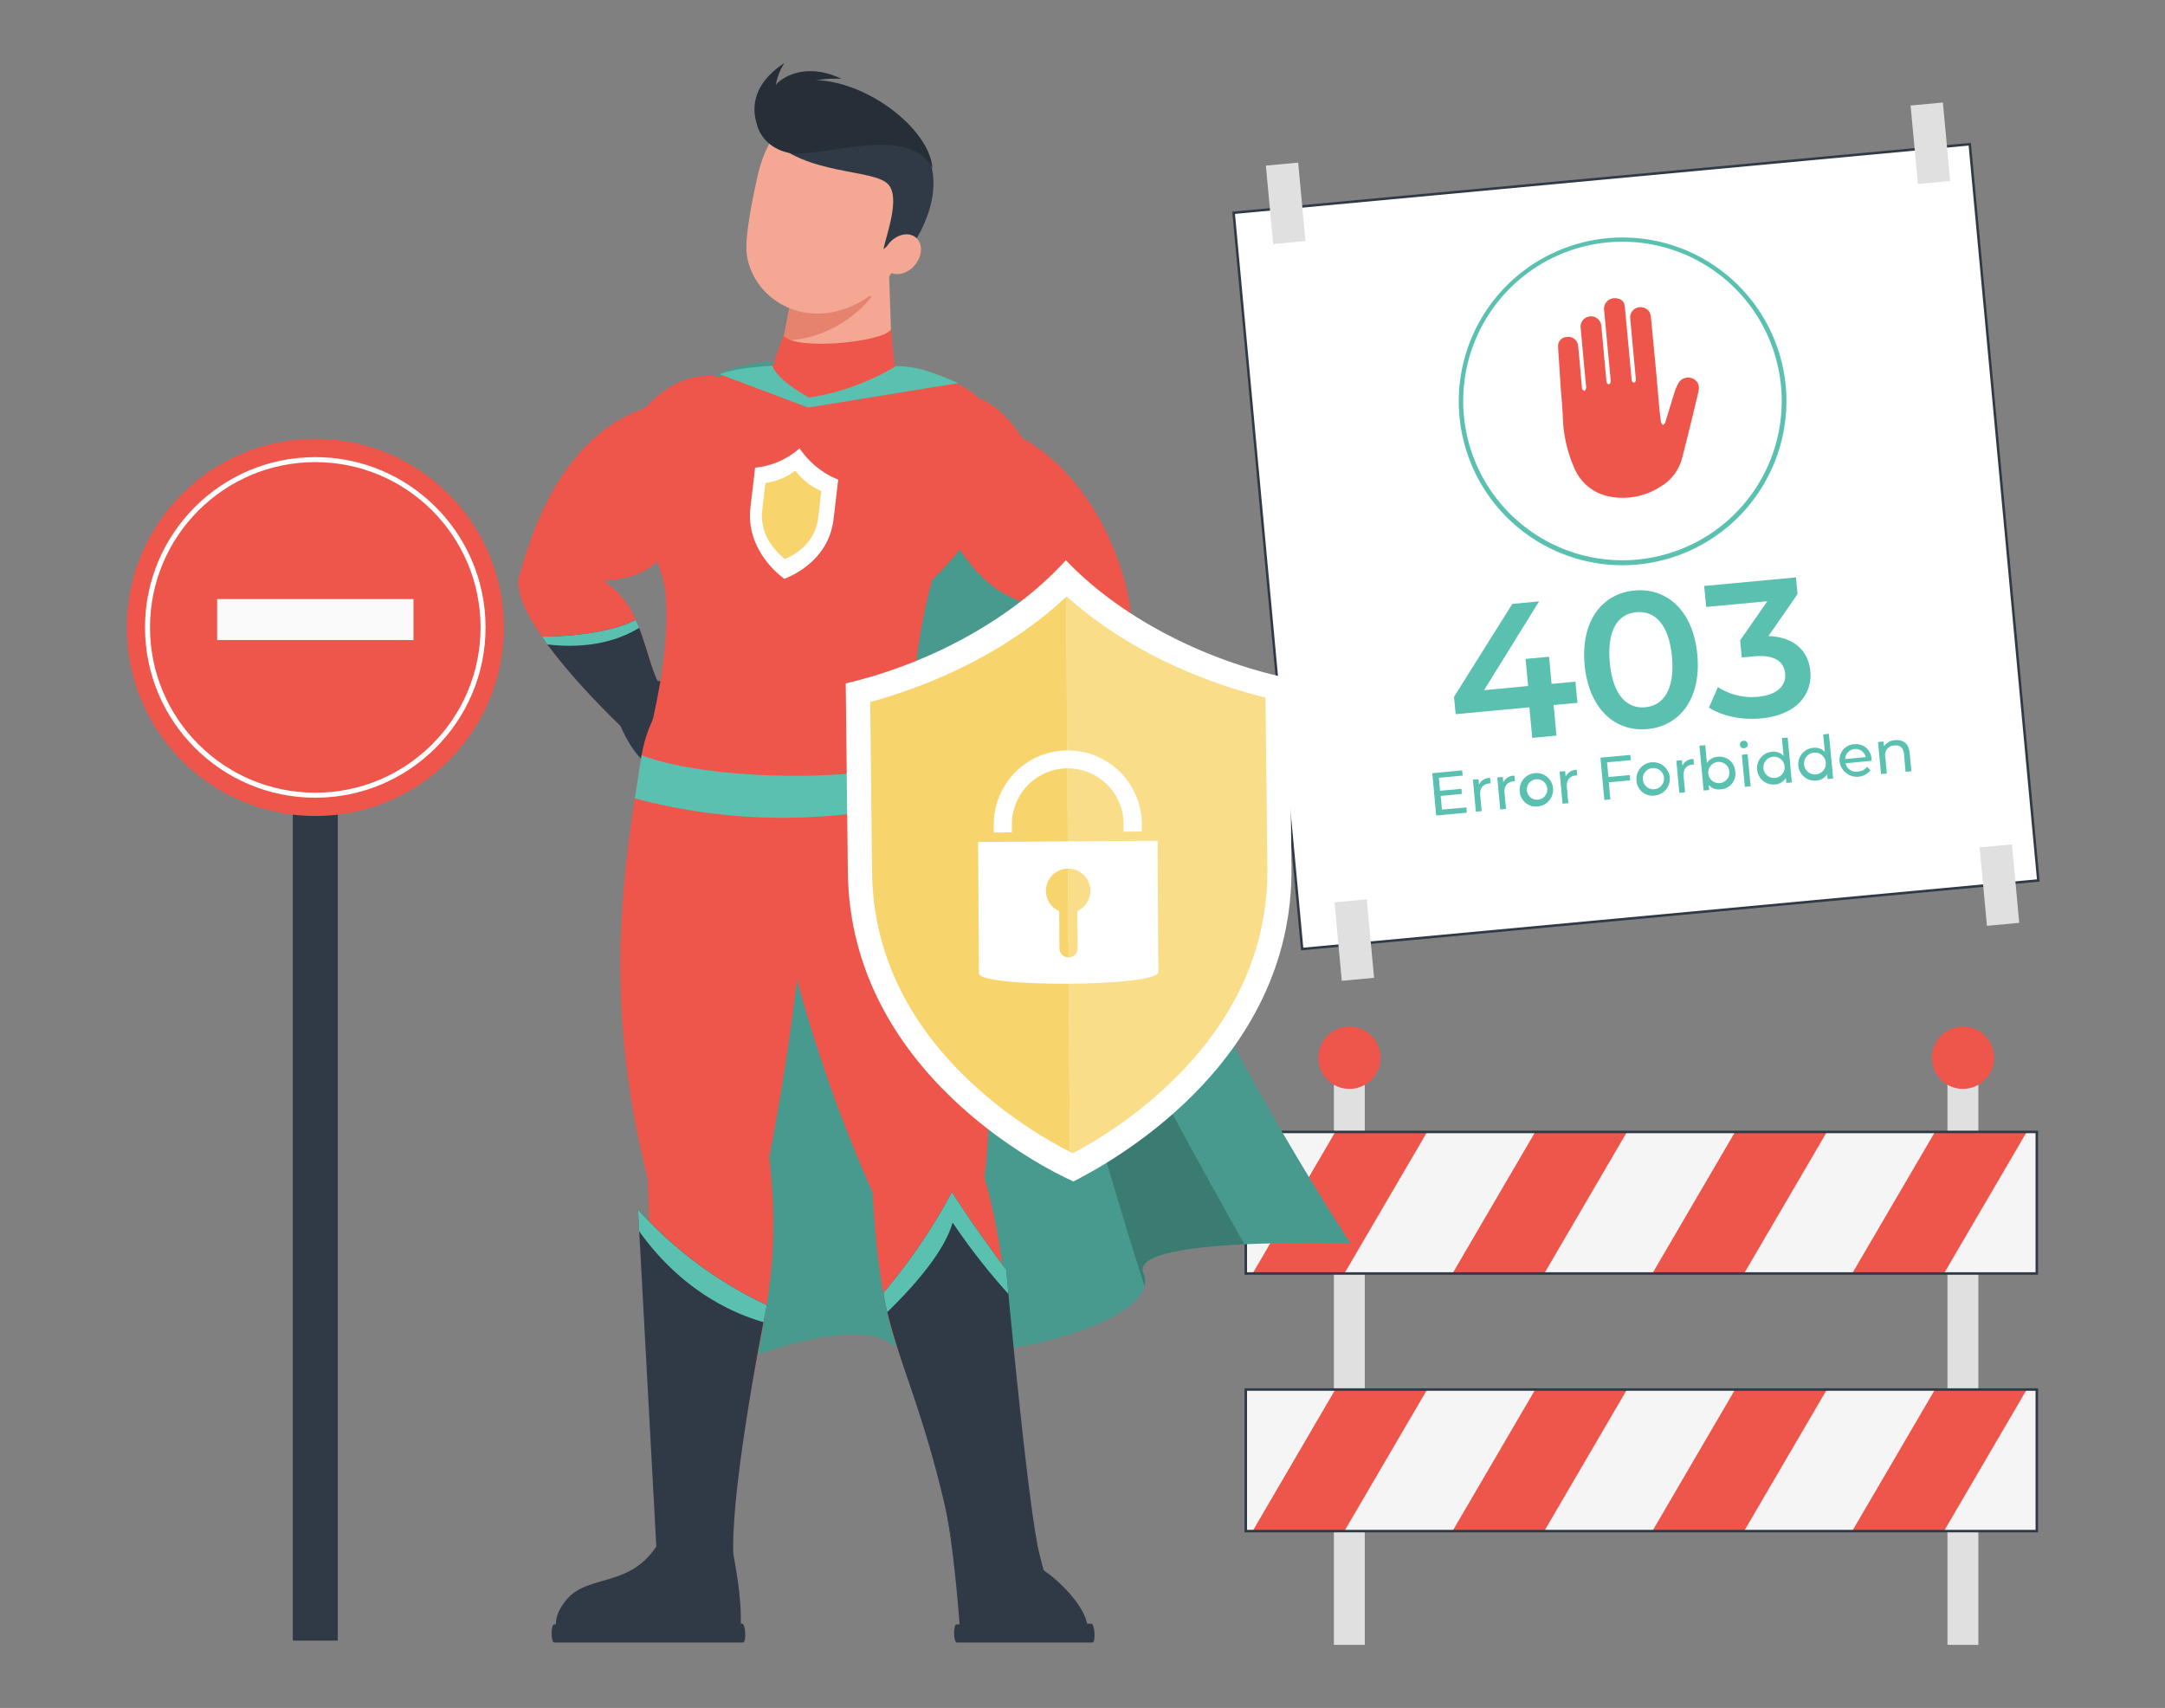 <svg xmlns="http://www.w3.org/2000/svg" xmlns:xlink="http://www.w3.org/1999/xlink" width="865.76" height="682.89" viewBox="0 0 865.76 682.89"><rect x="0" y="0" width="865.76" height="682.89" fill="#808080" stroke="none"/><defs><clipPath id="a"><rect x="498.17" y="452.58" width="316.33" height="56.6" fill="#ee564b" stroke="#303a46" stroke-miterlimit="10"/></clipPath><clipPath id="b"><rect x="498.17" y="555.58" width="316.33" height="56.6" fill="#ee564b" stroke="#303a46" stroke-miterlimit="10"/></clipPath></defs><rect x="533.41" y="430.68" width="12.35" height="226.98" fill="#e0e0e0"/><path d="M552.07,422.91a12.45,12.45,0,1,1-12.45-12.44h0a12.43,12.43,0,0,1,12.45,12.42Z" fill="#ee564b"/><rect x="778.77" y="430.68" width="12.35" height="226.98" fill="#e0e0e0"/><path d="M797.42,422.91A12.45,12.45,0,1,1,785,410.47h0a12.43,12.43,0,0,1,12.44,12.43Z" fill="#ee564b"/><rect x="117.08" y="306.97" width="18" height="349" fill="#303a46"/><rect x="498.17" y="452.58" width="316.33" height="56.6" fill="#ee564b"/><g clip-path="url(#a)"><polygon points="533.96 452.58 533.41 453.52 500.91 509.18 498.16 509.18 498.16 452.58 533.96 452.58" fill="#f5f5f5"/><polygon points="613.92 452.58 580.84 509.18 537.61 509.18 550.76 486.69 570.7 452.58 613.92 452.58" fill="#f5f5f5"/><polygon points="693.83 452.58 660.76 509.18 617.54 509.18 650.61 452.58 693.83 452.58" fill="#f5f5f5"/><polygon points="773.76 452.6 740.66 509.18 697.45 509.18 730.53 452.6 773.76 452.6" fill="#f5f5f5"/><polygon points="814.49 452.6 814.49 509.18 777.38 509.18 810.46 452.6 814.49 452.6" fill="#f5f5f5"/></g><rect x="498.17" y="452.58" width="316.33" height="56.6" fill="none" stroke="#303a46" stroke-miterlimit="10"/><rect x="498.17" y="555.58" width="316.33" height="56.6" fill="#ee564b"/><g clip-path="url(#b)"><polygon points="533.96 555.58 533.41 556.52 500.91 612.18 498.16 612.18 498.16 555.58 533.96 555.58" fill="#f5f5f5"/><polygon points="613.92 555.58 580.84 612.18 537.61 612.18 550.76 589.69 570.7 555.58 613.92 555.58" fill="#f5f5f5"/><polygon points="693.83 555.58 660.76 612.18 617.54 612.18 650.61 555.58 693.83 555.58" fill="#f5f5f5"/><polygon points="773.76 555.6 740.66 612.18 697.45 612.18 730.53 555.6 773.76 555.6" fill="#f5f5f5"/><polygon points="814.49 555.6 814.49 612.18 777.38 612.18 810.46 555.6 814.49 555.6" fill="#f5f5f5"/></g><rect x="498.17" y="555.58" width="316.33" height="56.6" fill="none" stroke="#303a46" stroke-miterlimit="10"/><circle cx="126.08" cy="250.86" r="75.4" fill="#ee564b"/><circle cx="126.08" cy="250.86" r="67.09" fill="none" stroke="#fff" stroke-miterlimit="10" stroke-width="2"/><rect x="86.83" y="239.53" width="78.52" height="16.38" fill="#fafafa"/><rect x="506.38" y="70.73" width="295.65" height="295.65" transform="translate(-17.45 61.6) rotate(-5.32)" fill="#fff" stroke="#303a46" stroke-miterlimit="10"/><rect x="507.64" y="65.55" width="12.97" height="31.5" transform="translate(-5.32 48.02) rotate(-5.32)" fill="#e0e0e0"/><rect x="535.08" y="360.13" width="12.97" height="31.5" transform="translate(-32.52 51.83) rotate(-5.32)" fill="#e0e0e0"/><rect x="765.46" y="41.52" width="12.97" height="31.5" transform="translate(-1.99 71.82) rotate(-5.32)" fill="#e0e0e0"/><rect x="793.07" y="338.14" width="12.97" height="31.5" transform="translate(-29.37 75.66) rotate(-5.32)" fill="#e0e0e0"/><circle cx="648.82" cy="160.46" r="64.66" transform="translate(76.57 505.78) rotate(-45)" fill="#fff"/><path d="M648.74,226a65.52,65.52,0,1,1,65.36-71.67h0a65.67,65.67,0,0,1-59.22,71.38C652.82,225.92,650.78,226,648.74,226Zm.1-129.35c-2,0-4,.1-6,.28a63.68,63.68,0,1,0,6-.28Z" fill="#5ac1b1"/><path d="M678.85,153a4.54,4.54,0,0,0-6.3-1.28,4.6,4.6,0,0,0-1,.91,16,16,0,0,0-2,4.46c-1.27,3.92-2.38,7.88-3.62,11.81-.13.41-.62.72-.95,1.08-.27-.4-.71-.78-.77-1.23-.31-2.23-.57-4.48-.77-6.73-.41-4.43-.77-8.86-1.17-13.28-.68-7.43-1.42-14.88-2.12-22.3a4.72,4.72,0,0,0-1-2.31,4.36,4.36,0,0,0-5-.89,4.1,4.1,0,0,0-2.22,4.27q1.08,11.83,2.19,23.65a3.51,3.51,0,0,1,0,1.12c-.1.29-.44.68-.71.71a1.17,1.17,0,0,1-.81-.57,2.87,2.87,0,0,1-.17-1.08l-2.57-27.49a14.15,14.15,0,0,0-.2-1.72,3.2,3.2,0,0,0-2.84-2.77,4.29,4.29,0,0,0-5.25,3,4.44,4.44,0,0,0-.07,1.92q1.25,13.55,2.52,27.06a7.13,7.13,0,0,1,0,1.6,1,1,0,0,1-.64.71,1,1,0,0,1-.82-.52,4.59,4.59,0,0,1-.23-1.42c-.68-7.23-1.33-14.46-2-21.69a4.16,4.16,0,0,0-8.27.8q1.05,11.53,2.13,23a4.9,4.9,0,0,1,.09,1.43,4.74,4.74,0,0,1-.67,1.15c-.33-.34-.91-.66-.95-1-.32-2.77-.52-5.58-.77-8.37s-.52-5.93-.84-8.87a3.91,3.91,0,0,0-4.31-3.46l-.32.05a3.6,3.6,0,0,0-3.36,3.83,2.45,2.45,0,0,0,0,.27q.57,8.7,1.13,17.41h0c.33,3.53.61,7.12.78,10.61a53.7,53.7,0,0,0,4.67,20.46,19,19,0,0,0,14.25,11.24,27.54,27.54,0,0,0,20.11-4,18.52,18.52,0,0,0,8.54-11c2.35-9,4.52-18,6.65-27A5.15,5.15,0,0,0,678.85,153Z" fill="#ee564b"/><path d="M586.38,322.83l.18,2.1-12.26,1.14-1.53-16.92L584.71,308l.2,2.09-9.52.9.47,5.18,8.55-.78.19,2.05-8.48.8.51,5.45Z" fill="#5ac1b1"/><path d="M595.88,311l.21,2.25h-.54c-2.48.23-3.89,1.89-3.63,4.7l.59,6.38-2.32.21L589,311.75l2.23-.21.2,2.15A4.91,4.91,0,0,1,595.88,311Z" fill="#5ac1b1"/><path d="M605.6,310.13l.22,2.24h-.53c-2.49.24-3.9,1.9-3.63,4.7l.58,6.38-2.32.21-1.18-12.82,2.22-.2.2,2.15A4.89,4.89,0,0,1,605.6,310.13Z" fill="#5ac1b1"/><path d="M607.74,316.51a6.69,6.69,0,1,1,7.39,5.91l-.11,0a6.41,6.41,0,0,1-7.23-5.47A3.59,3.59,0,0,1,607.74,316.51Zm11-1a4.09,4.09,0,1,0,0,.3c0-.1,0-.2,0-.3Z" fill="#5ac1b1"/><path d="M630.53,307.81l.21,2.24h-.54c-2.48.22-3.89,1.89-3.63,4.69l.6,6.39-2.33.21-1.18-12.82,2.22-.2.2,2.15A4.87,4.87,0,0,1,630.53,307.81Z" fill="#5ac1b1"/><path d="M642.65,304.78l.55,5.89,8.55-.78.14,2.11-8.55.79.65,6.84-2.43.23L640,302.94l11.93-1.11.2,2.11Z" fill="#5ac1b1"/><path d="M654.42,312.17a6.68,6.68,0,1,1,7.37,5.91h-.09a6.4,6.4,0,0,1-7.23-5.43C654.45,312.49,654.44,312.33,654.42,312.17Zm11-1a4.24,4.24,0,1,0,0,.32c0-.11,0-.21,0-.32Z" fill="#5ac1b1"/><path d="M677.21,303.45l.22,2.24h-.55c-2.47.22-3.88,1.89-3.63,4.7l.6,6.38-2.32.21-1.18-12.82,2.22-.2.2,2.15A4.89,4.89,0,0,1,677.21,303.45Z" fill="#5ac1b1"/><path d="M693.93,308.48a6.25,6.25,0,0,1-5.31,7.07l-.56.05a5.4,5.4,0,0,1-4.77-1.74l.2,2-2.23.22-1.67-17.93,2.32-.22.66,7.12a5.48,5.48,0,0,1,4.27-2.46,6.24,6.24,0,0,1,7,5.32A4.89,4.89,0,0,1,693.93,308.48Zm-2.35.23a4.24,4.24,0,1,0,0,.33C691.61,308.93,691.6,308.82,691.58,308.71Z" fill="#5ac1b1"/><path d="M695.77,297.85a1.52,1.52,0,0,1,1.37-1.66h.05a1.51,1.51,0,0,1,1.71,1.28v0a1.52,1.52,0,0,1-1.34,1.69h-.08a1.5,1.5,0,0,1-1.7-1.26S695.77,297.88,695.77,297.85Zm.77,3.93,2.32-.21,1.2,12.82-2.32.21Z" fill="#5ac1b1"/><path d="M714.88,294.91l1.67,17.93-2.22.2-.19-2a5.43,5.43,0,0,1-4.36,2.61,6.56,6.56,0,1,1-1.22-13.07,5.44,5.44,0,0,1,4.66,1.63l-.66-7.12Zm-1.22,11.73a4.25,4.25,0,1,0,0,.32C713.69,306.86,713.67,306.75,713.66,306.64Z" fill="#5ac1b1"/><path d="M731.35,293.38l1.72,17.92-2.22.21-.19-2a5.44,5.44,0,0,1-4.37,2.6A6.56,6.56,0,0,1,725.08,299a5.46,5.46,0,0,1,4.66,1.64l-.66-7Zm-1.21,11.74a4.36,4.36,0,1,0,0,.32Z" fill="#5ac1b1"/><path d="M748.41,304.19l-10.38,1a4.27,4.27,0,0,0,5,3.3,4.76,4.76,0,0,0,3.56-1.88L748,308a7,7,0,0,1-12.35-3.36,6.29,6.29,0,0,1,5.4-7.08l.42,0a6.2,6.2,0,0,1,6.9,5.4c0,.2,0,.4,0,.59A3.75,3.75,0,0,1,748.41,304.19Zm-10.54-.7,8.22-.77a4.16,4.16,0,0,0-8.22.77Z" fill="#5ac1b1"/><path d="M763.66,301l.69,7.36-2.33.23-.65-7.12c-.24-2.51-1.61-3.64-3.8-3.42a3.82,3.82,0,0,0-3.75,3.88,3.2,3.2,0,0,0,.09.75l.61,6.59-2.32.21L751,296.69l2.22-.22.19,1.94a5.5,5.5,0,0,1,4.43-2.48C760.94,295.66,763.31,297.26,763.66,301Z" fill="#5ac1b1"/><path d="M630.81,281l-9.53.89,1.14,12.23-9.7.91-1.14-12.23-29.48,2.75-.65-6.94,23.31-37.16,10.7-1-22,35.5,17.61-1.66-1-10.83,9.39-.89,1,10.86,9.54-.89Z" fill="#5ac1b1"/><path d="M633.67,265.87c-1.63-17.69,7.12-28.6,19.94-29.78s23.47,7.9,25.13,25.63-7.13,28.6-19.94,29.8S635.33,283.51,633.67,265.87Zm34.94-3.25c-1.21-13-6.85-18.52-14.24-17.85s-11.84,7.12-10.63,20.17,6.85,18.51,14.16,17.85S669.82,275.62,668.61,262.62Z" fill="#5ac1b1"/><path d="M723.93,268.33c.84,9.09-5.27,17.57-19.74,18.91-7.61.72-15.44-.88-20.81-4.34l3.59-8.18a25.2,25.2,0,0,0,16.26,3.85c7.12-.67,11.1-4.27,10.63-9.21s-4.28-7.68-12.44-6.93l-4.92.46-.64-6.84,10.88-15.66-24.47,2.28-.79-8.39,36.71-3.42.62,6.69-11.63,16.77C717.4,254.66,723.17,260.25,723.93,268.33Z" fill="#5ac1b1"/><path d="M540.12,497.19s-21.4-.69-42.49.32c-21.9,1.06-43.49,4-40.41,11.51a8,8,0,0,1,.44,5c-4.4,20.2-84.28,35.31-101.9,22.91-13.15-9.25-49.41,2.64-64.26,9.06-28.29-189.36-29.08-382.94-4-396.41s94.47,3.59,94.47,3.59,35.19,9.31,49.54,105.55S540.12,497.19,540.12,497.19Z" fill="#5ac1b1"/><path d="M540.12,497.19s-21.4-.69-42.49.32c-21.9,1.06-43.49,4-40.41,11.51a8,8,0,0,1,.44,5c-4.4,20.2-84.28,35.31-101.9,22.91-13.15-9.25-49.41,2.64-64.26,9.06-28.29-189.36-29.08-382.94-4-396.41s94.47,3.59,94.47,3.59,35.19,9.31,49.54,105.55S540.12,497.19,540.12,497.19Z" opacity="0.2"/><path d="M457.22,509a8,8,0,0,1,.44,5C436,448,385,259.33,403.53,310.76c17.75,49.59,73.46,150.05,94.1,186.75C475.73,498.57,454.14,501.47,457.22,509Z" opacity="0.2"/><path d="M284.85,199.63c-20.58,25.17-24.36,31.28-43.62,32.6a33.67,33.67,0,0,1,13,15.61h.06c5.67,12.4,6.49,26.88,16.37,35l-11.84,11.64-3,3s-.44-.37-1.19-1.07c-5.16-4.78-25.68-24.1-37.89-41.85-7.18-10.33-11.52-20.08-8.5-26.19,4.91-17.75,17.5-54.19,49.53-65.08,21-22.85,41.61-10.57,48.91-1.07C316.39,175,306.57,202.14,284.85,199.63Z" fill="#ee564b"/><path d="M270.63,282.84l-11.84,11.64-4.21,1.95c-4.85-4.53-23.35-21.9-35.69-38.77-.76-1-1.51-2.08-2.2-3.08,6.1-.07,25.74-.57,37.51-6.74h.06a31,31,0,0,1,1.32,3.21C260.12,262.63,261.56,275.41,270.63,282.84Z" fill="#303a46"/><path d="M255.58,251.05c-13,7.93-27.94,7.68-36.69,6.61-.76-1-1.51-2.08-2.2-3.08,6.1-.07,25.74-.57,37.51-6.74h.06A31,31,0,0,1,255.58,251.05Z" fill="#5ac1b1"/><path d="M261.76,272.09s13.48,1.25,17.56,4.8a5.4,5.4,0,0,1,1.33,6.67c7.25,4.08,0,19.91-12.67,23.81s-21-20-21-20S248.94,272.94,261.76,272.09Z" fill="#303a46"/><path d="M431.86,656.11H386.12a5.39,5.39,0,0,1-2.05-1.83c-2.36-34-5.75-50.4-5.75-50.4l31.86-1.29,7.21,25.3C428.06,635.19,440.78,650.83,431.86,656.11Z" fill="#303a46"/><path d="M382.65,656.73h54.23c1.37,0,.91-7.54-.47-7.54l-53.9.3C381.1,649.49,381.24,656.73,382.65,656.73Z" fill="#303a46"/><path d="M363.76,293.83c7.4,19.91,38.89,111.14,29.9,176.82,12.37,43.68,8.48,80.68,19.63,144.47l-32.46,1.71c-13.19-77.83-27.71-63-31.91-140.06-26.75-60.43-40.62-117.69-47.74-176.64C294.26,255.7,348.82,232.36,363.76,293.83Z" fill="#ee564b"/><path d="M381.17,620.15s-2.43-23.17-17.7-67.41c-4.74-13.6-7.31-22.6-8.65-28.14a58.13,58.13,0,0,1-1.5-7.74,229.91,229.91,0,0,0,27.34-40.22c9.93,15.54,21.76,31.09,21.76,31.09s.3,3.65.83,9.63c2.4,25,8.84,91.27,12.72,105.3C420.77,640,390.59,649.92,381.17,620.15Z" fill="#303a46"/><path d="M403.25,517.36a256.08,256.08,0,0,1-22.32-28.57c-3.54,12.84-18.41,28.38-26.11,35.81a58.13,58.13,0,0,1-1.5-7.74,229.91,229.91,0,0,0,27.34-40.22c9.93,15.54,21.76,31.09,21.76,31.09S402.72,511.38,403.25,517.36Z" fill="#5ac1b1"/><path d="M325.37,302.27q-.11,3.92-.24,7.79-.3,8.4-.75,16.59a1001.65,1001.65,0,0,1-16.77,136c6.55,59.17-8.33,70.2-15.06,154.86l-29.34-.39c-.07-34.36-2.07-76.91-4.15-145.81-16.26-63.38-11.32-112-5.2-152.16.83-5.45,1.68-10.75,2.51-15.91l.21-1.3C264.9,254.09,330,238.76,325.37,302.27Z" fill="#ee564b"/><path d="M292.55,617.52c2.62,14,4.49,25,3.4,37.64l-71.06,1.38s-7-6.85,1.81-17.12,25.63-4.33,36.51-22.29Z" fill="#303a46"/><path d="M221.66,656.73h75.5c1.37,0,1-7.54-.37-7.54l-75.17.3C220.2,649.49,220.25,656.73,221.66,656.73Z" fill="#303a46"/><path d="M306.66,521.83s-.51,2.52-1.37,6.8c-3.58,18.69-13.16,70.87-12,94.35-13.34,15.92-30.68-1.76-30.68-1.76l-7-129-.48-8.69A160.65,160.65,0,0,0,306.66,521.83Z" fill="#303a46"/><path d="M306.66,521.83s-.51,2.52-1.37,6.8c-25.92-7.55-41.87-25.3-49.7-36.38l-.48-8.69A160.65,160.65,0,0,0,306.66,521.83Z" fill="#5ac1b1"/><path d="M258.56,298.17c0,15,106.51,10.66,106.51-4.34a217.51,217.51,0,0,1,7.71-61.95c31.93-31.28,30-55.56,21.93-68.74-13.95-22.71-84.44-21.43-109.82-11.66-10.07,3.88-23.61,19.67-27.94,44.86-2.22,12.94,7.31,28,8.82,38.49C269.26,259.05,259.26,294.69,258.56,298.17Z" fill="#ee564b"/><path d="M325,161.78c5.26-4.17,26.22-10.61,31.8-15.18l-1.26-36.39-20.61-2a61.07,61.07,0,0,0-17.1,4l-4.64,24-1,5.19C309.78,146.44,314.41,152.6,325,161.78Z" fill="#f4a793"/><path d="M348.55,118.45c-3.23,5-16.77,17.72-35.41,17.68l4-20.73Z" fill="#e6836f"/><path d="M302.93,70.52c-1.62,7.17-4.95,22.91-4.4,30.15a23.67,23.67,0,0,0,1.29,6c4.67,13.38,18.8,20.83,32.72,18.19l1.45-.29A37.31,37.31,0,0,0,356.8,108.8a94.18,94.18,0,0,0,10.12-18.89c7.88-21.52-7.33-40.39-26.61-44.74S308,48.17,302.93,70.52Z" fill="#f4a793"/><path d="M360.46,104.12c4-7.08-1.32-10-7.18-4.45,1-5.34,7.09-21,1.7-26.18-6.09-6-32.91-3.4-47.31-18.42,0,0,10.74-23.54,46-9.64C393.44,66.53,360.46,104.12,360.46,104.12Z" fill="#303a46"/><ellipse cx="360.7" cy="101.66" rx="8.69" ry="6.75" transform="translate(51.99 314.12) rotate(-50.28)" fill="#f4a793"/><path d="M313.29,134c3.53,6.29,39.76,3,43-2.27l2,20.13L324.62,171,307,151.64Z" fill="#ee564b"/><path d="M372.84,67.22c-1-17.62-35.1-42.49-59.56-33.25C296.78,40.19,300.65,57.71,315,61,327.69,63.93,362.77,48.75,372.84,67.22Z" fill="#303a46"/><path d="M310.23,34a22.74,22.74,0,0,1,3.44-8.78c-19.14,12.54-9.61,27.53-9.39,28.17,7.59-23,25.71-22,32.14-21.91C319.87,23.71,310.4,33.33,310.23,34Z" fill="#303a46"/><g opacity="0.2"><path d="M372.84,67.22c-1-17.62-35.1-42.49-59.56-33.25C296.78,40.19,300.65,57.71,315,61,327.69,63.93,362.77,48.75,372.84,67.22Z"/><path d="M310.23,34a22.74,22.74,0,0,1,3.44-8.78c-19.14,12.54-9.61,27.53-9.39,28.17,7.59-23,25.71-22,32.14-21.91C319.87,23.71,310.4,33.33,310.23,34Z"/></g><path d="M373.29,319.68a267.82,267.82,0,0,1-48.91,7,227.48,227.48,0,0,1-70.52-7.48c.83-5.45,1.68-10.75,2.51-15.91l.21-1.3c16.5,6.21,44.23,8.72,68.55,8.1,18.58-.47,35.18-2.77,43.26-6.63Z" fill="#5ac1b1"/><path d="M443.15,265.15C424.77,284.85,386,307.32,386,307.32L374.1,290.2c12.34-6.8,19.14-24.42,30.91-36.5a41.64,41.64,0,0,1,14.16-9.89c-18.76-4.84-28.2-9.5-43.81-38-21.84-1.51-26.56-30.09-14.66-40.73,8.94-8,31.47-16.36,48,10,29.46,16.55,42,52.68,43.62,71.06C453.73,251.3,449.76,258,443.15,265.15Z" fill="#ee564b"/><path d="M384.77,281.24s-13.48-1.23-18.14,1.51a5.39,5.39,0,0,0-2.53,6.31c-7.88,2.69-3.64,19.57,8.1,25.73S396.47,299,396.47,299,397.22,284.42,384.77,281.24Z" fill="#303a46"/><path d="M443.15,265.15c-1.13,1.2-2.33,2.46-3.59,3.65C420.18,287.56,386,307.32,386,307.32L374.1,290.2c10.64-5.85,17.12-19.7,26.25-31.16A64.08,64.08,0,0,1,405,253.7,90.08,90.08,0,0,0,443.15,265.15Z" fill="#303a46"/><path d="M443.15,265.15c-1.13,1.2-2.33,2.46-3.59,3.65C423,268,407.34,262,400.35,259A64.08,64.08,0,0,1,405,253.7,90.08,90.08,0,0,0,443.15,265.15Z" fill="#5ac1b1"/><path d="M335.22,191.75h0v0Z" fill="#d9ffff"/><path d="M335.22,191.75h0v0Z" fill="#d9ffff"/><path d="M301.94,187l0-.09,0,.09Z" fill="#d9ffff"/><path d="M301.94,187l0-.09,0,.09Z" fill="#d9ffff"/><path d="M319.74,179.25a33.79,33.79,0,0,0,15.45,12.52c-.05.5-.38,3.23-1.86,15.83-2,16.82-17.3,22.9-19.67,23.83-2-1.43-15.54-11.78-13.56-28.59,1.48-12.61,1.8-15.34,1.86-15.84A31.47,31.47,0,0,0,319.74,179.25Z" fill="#fff"/><path d="M318,188.18l0,0a25.23,25.23,0,0,1-11.92,4.93l-1.26,10.75a19.71,19.71,0,0,0,3.7,14,26.81,26.81,0,0,0,5.2,5.52l.16.12a24.53,24.53,0,0,0,6.48-3.94,18.81,18.81,0,0,0,6.81-12.45l1.26-10.75A26.89,26.89,0,0,1,318,188.18Z" fill="#f7d46c"/><path d="M308.88,146.27c1.81,4.64,7.84,8.73,14.64,12.72a96.52,96.52,0,0,0,34.76-12.6c10.2,0,17.53,3.88,25.08,6.77l-60.2,9.8-35.37-13.35C292.5,147.9,299.23,146.74,308.88,146.27Z" fill="#5ac1b1"/><path d="M515.72,271.21h0v0Z" fill="#d9ffff"/><path d="M515.72,271.21h0v0Z" fill="#d9ffff"/><path d="M338.1,273.16v0Z" fill="#d9ffff"/><path d="M338.1,273.16v0Z" fill="#d9ffff"/><path d="M426.23,224c20.84,21.94,54,39.81,89.39,47.28,0,2.35.17,15.37.83,75.37.89,80.05-75.38,119.66-87.22,125.74-11.55-5.2-89.3-43.74-90.19-123.78-.66-60-.81-73-.84-75.37C373.43,265,405.87,246.41,426.23,224Z" fill="#fff"/><path d="M426.53,238.49c20.4,18.38,48.58,32.74,79.51,40.47l.75,67.81c.35,31-11.85,59.19-36.26,83.69A176.29,176.29,0,0,1,429,461.1l-1.18-.6-1.47-221.85Z" fill="#f7d46c"/><path d="M426.53,238.49c20.4,18.38,48.58,32.74,79.51,40.47l.75,67.81c.35,31-11.85,59.19-36.26,83.69A176.29,176.29,0,0,1,429,461.1l-1.18-.6-1.47-221.85Z" fill="#fff" opacity="0.2"/><path d="M426.36,238.65l1.47,221.85a176.32,176.32,0,0,1-41-29.12c-24.94-24-37.76-51.84-38.1-82.87L348,280.69C378.62,272.31,406.39,257.39,426.36,238.65Z" fill="#f7d46c"/><path d="M391.13,336.63l.34,52.54c0,5.85,71.8,5.38,71.76-.47l-.34-52.54Zm27.14,19.66a8.87,8.87,0,1,1,12.55,7.95l.1,14.93a3.63,3.63,0,0,1-7.26,0l-.1-14.89A8.8,8.8,0,0,1,418.27,356.29Z" fill="#fff"/><path d="M397.38,332.85l7.27-.05,0-3.54a22.34,22.34,0,0,1,44.67-.29l0,3.54,7.27-.05,0-3.54a29.6,29.6,0,0,0-59.19.39Z" fill="#fff"/></svg>